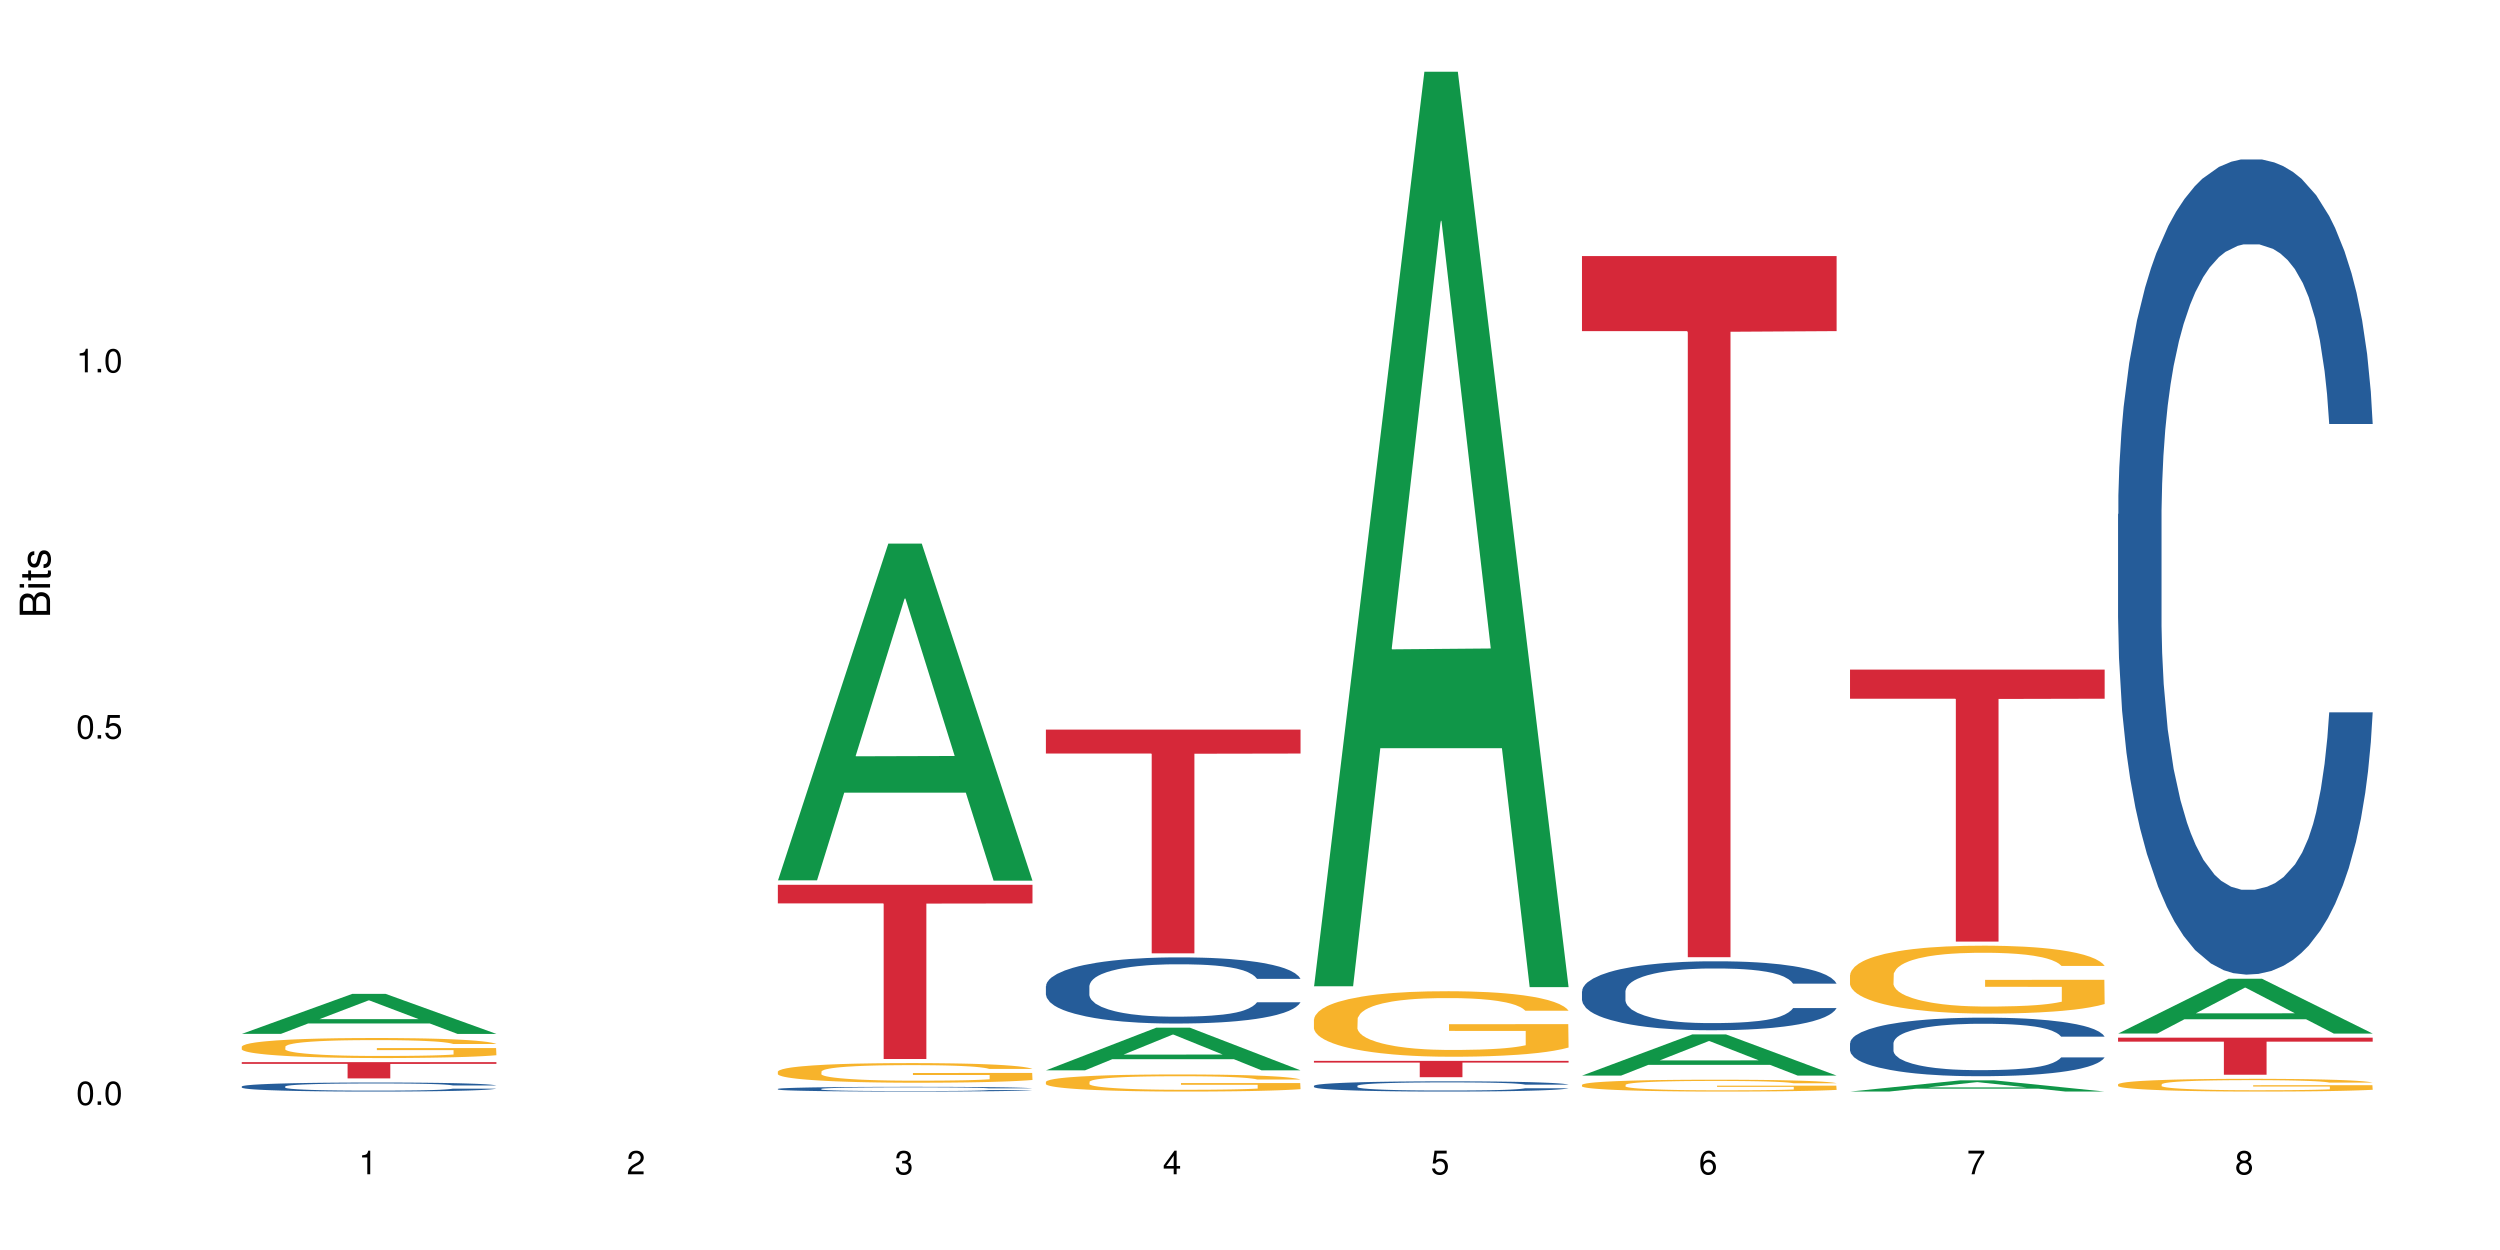 <?xml version="1.0" encoding="UTF-8"?>
<svg xmlns="http://www.w3.org/2000/svg" xmlns:xlink="http://www.w3.org/1999/xlink" width="720pt" height="360pt" viewBox="0 0 720 360" version="1.1">
<defs>
<g>
<symbol overflow="visible" id="glyph0-0">
<path style="stroke:none;" d=""/>
</symbol>
<symbol overflow="visible" id="glyph0-1">
<path style="stroke:none;" d="M 2.641 -6.797 C 2 -6.797 1.422 -6.531 1.078 -6.047 C 0.641 -5.453 0.406 -4.547 0.406 -3.297 C 0.406 -1 1.188 0.219 2.641 0.219 C 4.078 0.219 4.859 -1 4.859 -3.234 C 4.859 -4.562 4.656 -5.438 4.203 -6.047 C 3.844 -6.531 3.281 -6.797 2.641 -6.797 Z M 2.641 -6.047 C 3.547 -6.047 4 -5.125 4 -3.312 C 4 -1.375 3.562 -0.484 2.625 -0.484 C 1.734 -0.484 1.281 -1.422 1.281 -3.281 C 1.281 -5.141 1.734 -6.047 2.641 -6.047 Z M 2.641 -6.047 "/>
</symbol>
<symbol overflow="visible" id="glyph0-2">
<path style="stroke:none;" d="M 1.828 -1 L 0.828 -1 L 0.828 0 L 1.828 0 Z M 1.828 -1 "/>
</symbol>
<symbol overflow="visible" id="glyph0-3">
<path style="stroke:none;" d="M 4.562 -6.797 L 1.062 -6.797 L 0.547 -3.094 L 1.328 -3.094 C 1.719 -3.562 2.047 -3.734 2.578 -3.734 C 3.484 -3.734 4.062 -3.109 4.062 -2.094 C 4.062 -1.125 3.484 -0.531 2.578 -0.531 C 1.828 -0.531 1.375 -0.906 1.188 -1.672 L 0.328 -1.672 C 0.453 -1.109 0.547 -0.844 0.75 -0.594 C 1.125 -0.078 1.828 0.219 2.594 0.219 C 3.969 0.219 4.922 -0.781 4.922 -2.219 C 4.922 -3.562 4.031 -4.484 2.719 -4.484 C 2.25 -4.484 1.859 -4.359 1.469 -4.062 L 1.734 -5.969 L 4.562 -5.969 Z M 4.562 -6.797 "/>
</symbol>
<symbol overflow="visible" id="glyph0-4">
<path style="stroke:none;" d="M 2.484 -4.844 L 2.484 0 L 3.328 0 L 3.328 -6.797 L 2.766 -6.797 C 2.469 -5.75 2.281 -5.609 0.984 -5.453 L 0.984 -4.844 Z M 2.484 -4.844 "/>
</symbol>
<symbol overflow="visible" id="glyph0-5">
<path style="stroke:none;" d="M 4.859 -0.828 L 1.281 -0.828 C 1.359 -1.391 1.672 -1.75 2.5 -2.234 L 3.469 -2.75 C 4.406 -3.266 4.906 -3.969 4.906 -4.812 C 4.906 -5.375 4.672 -5.906 4.266 -6.266 C 3.859 -6.625 3.375 -6.797 2.719 -6.797 C 1.859 -6.797 1.219 -6.5 0.844 -5.922 C 0.609 -5.562 0.5 -5.125 0.484 -4.438 L 1.328 -4.438 C 1.359 -4.906 1.406 -5.188 1.531 -5.406 C 1.75 -5.812 2.188 -6.062 2.703 -6.062 C 3.469 -6.062 4.031 -5.516 4.031 -4.781 C 4.031 -4.25 3.719 -3.797 3.125 -3.438 L 2.234 -2.938 C 0.812 -2.141 0.406 -1.5 0.328 0 L 4.859 0 Z M 4.859 -0.828 "/>
</symbol>
<symbol overflow="visible" id="glyph0-6">
<path style="stroke:none;" d="M 2.125 -3.125 L 2.578 -3.125 C 3.516 -3.125 3.984 -2.703 3.984 -1.891 C 3.984 -1.031 3.469 -0.531 2.578 -0.531 C 1.656 -0.531 1.203 -0.984 1.156 -1.969 L 0.312 -1.969 C 0.344 -1.422 0.438 -1.078 0.609 -0.766 C 0.953 -0.109 1.625 0.219 2.547 0.219 C 3.953 0.219 4.859 -0.609 4.859 -1.906 C 4.859 -2.766 4.516 -3.25 3.703 -3.516 C 4.344 -3.766 4.656 -4.25 4.656 -4.938 C 4.656 -6.109 3.875 -6.797 2.578 -6.797 C 1.203 -6.797 0.484 -6.047 0.453 -4.609 L 1.297 -4.609 C 1.312 -5.016 1.344 -5.25 1.453 -5.453 C 1.641 -5.828 2.062 -6.062 2.594 -6.062 C 3.344 -6.062 3.797 -5.625 3.797 -4.906 C 3.797 -4.422 3.609 -4.141 3.25 -3.984 C 3.016 -3.891 2.719 -3.844 2.125 -3.844 Z M 2.125 -3.125 "/>
</symbol>
<symbol overflow="visible" id="glyph0-7">
<path style="stroke:none;" d="M 3.141 -1.625 L 3.141 0 L 3.984 0 L 3.984 -1.625 L 4.984 -1.625 L 4.984 -2.391 L 3.984 -2.391 L 3.984 -6.797 L 3.359 -6.797 L 0.266 -2.516 L 0.266 -1.625 Z M 3.141 -2.391 L 1 -2.391 L 3.141 -5.359 Z M 3.141 -2.391 "/>
</symbol>
<symbol overflow="visible" id="glyph0-8">
<path style="stroke:none;" d="M 4.781 -5.031 C 4.609 -6.141 3.891 -6.797 2.844 -6.797 C 2.094 -6.797 1.422 -6.438 1.031 -5.828 C 0.609 -5.172 0.406 -4.344 0.406 -3.094 C 0.406 -1.953 0.578 -1.234 0.984 -0.625 C 1.359 -0.078 1.953 0.219 2.703 0.219 C 3.984 0.219 4.922 -0.734 4.922 -2.078 C 4.922 -3.344 4.062 -4.234 2.844 -4.234 C 2.172 -4.234 1.641 -3.969 1.281 -3.469 C 1.281 -5.125 1.828 -6.047 2.797 -6.047 C 3.391 -6.047 3.797 -5.672 3.938 -5.031 Z M 2.734 -3.484 C 3.547 -3.484 4.062 -2.922 4.062 -2 C 4.062 -1.156 3.484 -0.531 2.703 -0.531 C 1.922 -0.531 1.328 -1.188 1.328 -2.047 C 1.328 -2.891 1.906 -3.484 2.734 -3.484 Z M 2.734 -3.484 "/>
</symbol>
<symbol overflow="visible" id="glyph0-9">
<path style="stroke:none;" d="M 4.984 -6.797 L 0.438 -6.797 L 0.438 -5.969 L 4.109 -5.969 C 2.5 -3.656 1.828 -2.234 1.328 0 L 2.219 0 C 2.594 -2.172 3.453 -4.047 4.984 -6.094 Z M 4.984 -6.797 "/>
</symbol>
<symbol overflow="visible" id="glyph0-10">
<path style="stroke:none;" d="M 3.75 -3.578 C 4.453 -4 4.688 -4.344 4.688 -4.984 C 4.688 -6.047 3.844 -6.797 2.641 -6.797 C 1.438 -6.797 0.594 -6.047 0.594 -4.984 C 0.594 -4.359 0.828 -4.016 1.516 -3.578 C 0.734 -3.203 0.359 -2.641 0.359 -1.891 C 0.359 -0.641 1.297 0.219 2.641 0.219 C 3.984 0.219 4.922 -0.641 4.922 -1.875 C 4.922 -2.641 4.531 -3.203 3.75 -3.578 Z M 2.641 -6.047 C 3.359 -6.047 3.812 -5.625 3.812 -4.969 C 3.812 -4.344 3.344 -3.922 2.641 -3.922 C 1.922 -3.922 1.453 -4.344 1.453 -4.984 C 1.453 -5.625 1.922 -6.047 2.641 -6.047 Z M 2.641 -3.203 C 3.484 -3.203 4.062 -2.672 4.062 -1.875 C 4.062 -1.062 3.484 -0.531 2.625 -0.531 C 1.797 -0.531 1.219 -1.078 1.219 -1.875 C 1.219 -2.672 1.797 -3.203 2.641 -3.203 Z M 2.641 -3.203 "/>
</symbol>
<symbol overflow="visible" id="glyph1-0">
<path style="stroke:none;" d=""/>
</symbol>
<symbol overflow="visible" id="glyph1-1">
<path style="stroke:none;" d="M 0 -0.953 L 0 -4.891 C 0 -5.719 -0.234 -6.344 -0.734 -6.797 C -1.188 -7.234 -1.812 -7.469 -2.5 -7.469 C -3.547 -7.469 -4.188 -7 -4.625 -5.875 C -4.984 -6.672 -5.641 -7.094 -6.531 -7.094 C -7.156 -7.094 -7.734 -6.859 -8.141 -6.391 C -8.562 -5.938 -8.75 -5.344 -8.75 -4.5 L -8.75 -0.953 Z M -4.984 -2.062 L -7.766 -2.062 L -7.766 -4.219 C -7.766 -4.844 -7.688 -5.203 -7.453 -5.5 C -7.219 -5.812 -6.859 -5.969 -6.375 -5.969 C -5.906 -5.969 -5.531 -5.812 -5.297 -5.5 C -5.062 -5.203 -4.984 -4.844 -4.984 -4.219 Z M -0.984 -2.062 L -4 -2.062 L -4 -4.781 C -4 -5.328 -3.859 -5.688 -3.578 -5.953 C -3.297 -6.219 -2.922 -6.359 -2.484 -6.359 C -2.062 -6.359 -1.688 -6.219 -1.406 -5.953 C -1.109 -5.688 -0.984 -5.328 -0.984 -4.781 Z M -0.984 -2.062 "/>
</symbol>
<symbol overflow="visible" id="glyph1-2">
<path style="stroke:none;" d="M -6.281 -1.797 L -6.281 -0.797 L 0 -0.797 L 0 -1.797 Z M -8.75 -1.797 L -8.75 -0.797 L -7.484 -0.797 L -7.484 -1.797 Z M -8.75 -1.797 "/>
</symbol>
<symbol overflow="visible" id="glyph1-3">
<path style="stroke:none;" d="M -6.281 -3.047 L -6.281 -2.016 L -8.016 -2.016 L -8.016 -1.016 L -6.281 -1.016 L -6.281 -0.172 L -5.469 -0.172 L -5.469 -1.016 L -0.719 -1.016 C -0.078 -1.016 0.281 -1.453 0.281 -2.234 C 0.281 -2.469 0.25 -2.719 0.188 -3.047 L -0.641 -3.047 C -0.609 -2.922 -0.594 -2.766 -0.594 -2.562 C -0.594 -2.141 -0.719 -2.016 -1.156 -2.016 L -5.469 -2.016 L -5.469 -3.047 Z M -6.281 -3.047 "/>
</symbol>
<symbol overflow="visible" id="glyph1-4">
<path style="stroke:none;" d="M -4.531 -5.25 C -5.766 -5.25 -6.469 -4.422 -6.469 -2.969 C -6.469 -1.516 -5.719 -0.562 -4.547 -0.562 C -3.562 -0.562 -3.094 -1.062 -2.734 -2.562 L -2.516 -3.484 C -2.344 -4.188 -2.094 -4.469 -1.625 -4.469 C -1.047 -4.469 -0.641 -3.875 -0.641 -3 C -0.641 -2.453 -0.797 -2 -1.062 -1.75 C -1.25 -1.594 -1.422 -1.531 -1.875 -1.469 L -1.875 -0.406 C -0.422 -0.453 0.281 -1.266 0.281 -2.922 C 0.281 -4.5 -0.5 -5.516 -1.719 -5.516 C -2.656 -5.516 -3.172 -4.984 -3.469 -3.734 L -3.703 -2.766 C -3.891 -1.953 -4.156 -1.609 -4.594 -1.609 C -5.172 -1.609 -5.547 -2.125 -5.547 -2.938 C -5.547 -3.75 -5.203 -4.172 -4.531 -4.203 Z M -4.531 -5.25 "/>
</symbol>
</g>
</defs>
<g id="surface106266">
<rect x="0" y="0" width="720" height="360" style="fill:rgb(100%,100%,100%);fill-opacity:1;stroke:none;"/>
<path style=" stroke:none;fill-rule:nonzero;fill:rgb(6.275%,58.824%,28.235%);fill-opacity:1;" d="M 69.629 297.754 L 69.707 297.742 L 101.441 286.242 L 111.078 286.242 L 142.965 297.766 L 131.762 297.766 L 123.77 294.758 L 88.746 294.758 L 80.91 297.754 L 69.629 297.754 L 92.117 293.512 L 120.559 293.504 L 106.375 288.125 L 106.219 288.113 L 106.062 288.145 L 92.039 293.504 L 92.117 293.512 Z M 69.629 297.754 "/>
<path style=" stroke:none;fill-rule:nonzero;fill:rgb(14.51%,36.078%,60%);fill-opacity:1;" d="M 69.629 312.898 L 69.719 312.898 L 69.719 312.84 L 69.988 312.75 L 70.613 312.637 L 71.238 312.555 L 72.848 312.414 L 75.086 312.281 L 77.41 312.176 L 79.109 312.113 L 80.629 312.066 L 84.117 311.977 L 86.355 311.934 L 88.77 311.891 L 91.719 311.852 L 93.867 311.828 L 98.695 311.789 L 102.273 311.773 L 105.047 311.766 L 111.039 311.766 L 114.613 311.773 L 117.207 311.785 L 120.07 311.805 L 122.484 311.828 L 126.688 311.879 L 130.445 311.945 L 132.145 311.984 L 134.828 312.059 L 136.883 312.129 L 138.316 312.191 L 139.926 312.281 L 141.355 312.387 L 142.43 312.508 L 142.965 312.609 L 130.445 312.609 L 129.82 312.516 L 129.102 312.441 L 127.762 312.344 L 126.422 312.273 L 124.543 312.207 L 122.844 312.16 L 120.516 312.117 L 118.461 312.086 L 116.312 312.066 L 114.258 312.051 L 110.32 312.035 L 105.762 312.035 L 104.062 312.043 L 100.574 312.062 L 98.695 312.078 L 96.012 312.109 L 94.133 312.141 L 91.898 312.191 L 90.379 312.23 L 88.5 312.293 L 87.16 312.348 L 85.637 312.426 L 84.742 312.484 L 83.938 312.551 L 83.223 312.629 L 82.688 312.715 L 82.328 312.801 L 82.148 312.887 L 82.148 313.258 L 82.328 313.344 L 82.777 313.441 L 83.938 313.586 L 85.637 313.715 L 87.605 313.812 L 89.484 313.887 L 90.559 313.918 L 91.988 313.957 L 94.223 314.004 L 97.445 314.051 L 99.32 314.07 L 102.184 314.09 L 105.137 314.098 L 109.07 314.098 L 112.559 314.09 L 114.883 314.078 L 117.297 314.059 L 120.605 314.02 L 122.664 313.98 L 124.453 313.934 L 125.793 313.891 L 126.688 313.852 L 128.031 313.777 L 129.102 313.695 L 129.906 313.613 L 130.445 313.531 L 142.965 313.531 L 142.43 313.629 L 141.625 313.719 L 140.82 313.789 L 139.566 313.871 L 138.137 313.945 L 136.078 314.031 L 134.379 314.086 L 132.145 314.145 L 130.086 314.191 L 127.852 314.23 L 124.543 314.277 L 122.395 314.301 L 120.07 314.324 L 117.297 314.344 L 113.809 314.359 L 110.055 314.367 L 106.566 314.371 L 102.809 314.367 L 100.035 314.355 L 96.371 314.336 L 91.809 314.293 L 88.5 314.246 L 85.906 314.203 L 83.672 314.152 L 81.168 314.09 L 77.945 313.984 L 75.98 313.902 L 74.637 313.836 L 73.117 313.746 L 72.043 313.66 L 70.793 313.527 L 69.898 313.359 L 69.629 313.227 Z M 69.629 312.898 "/>
<path style=" stroke:none;fill-rule:nonzero;fill:rgb(96.863%,70.196%,16.863%);fill-opacity:1;" d="M 69.629 301.418 L 69.719 301.414 L 69.719 301.309 L 70.078 301.07 L 70.973 300.742 L 72.133 300.473 L 73.387 300.262 L 74.191 300.152 L 75.531 299.996 L 76.695 299.879 L 79.645 299.641 L 83.402 299.418 L 85.461 299.324 L 87.785 299.234 L 91.094 299.137 L 92.613 299.098 L 97.266 299.012 L 102.543 298.961 L 108.355 298.945 L 111.039 298.949 L 114.703 298.973 L 119.711 299.031 L 122.574 299.082 L 124.809 299.137 L 127.137 299.203 L 129.996 299.309 L 132.68 299.434 L 134.828 299.562 L 136.973 299.719 L 138.762 299.891 L 140.281 300.074 L 141.625 300.293 L 142.43 300.48 L 142.965 300.664 L 130.535 300.664 L 129.82 300.48 L 129.016 300.336 L 127.672 300.164 L 126.332 300.035 L 124.988 299.938 L 122.484 299.801 L 120.34 299.715 L 117.656 299.641 L 115.062 299.594 L 112.109 299.562 L 110.32 299.551 L 105.582 299.551 L 101.289 299.59 L 98.785 299.629 L 96.996 299.672 L 94.492 299.75 L 92.973 299.816 L 92.078 299.855 L 89.395 300.02 L 87.605 300.168 L 86.621 300.27 L 85.371 300.426 L 84.477 300.57 L 83.492 300.781 L 82.953 300.938 L 82.238 301.297 L 82.148 302.246 L 82.418 302.445 L 82.953 302.664 L 83.672 302.852 L 84.742 303.051 L 85.816 303.207 L 87.695 303.41 L 89.305 303.547 L 90.559 303.637 L 92.973 303.781 L 93.957 303.828 L 96.281 303.922 L 98.695 303.996 L 101.648 304.059 L 103.883 304.09 L 107.461 304.117 L 112.02 304.117 L 117.387 304.086 L 120.785 304.043 L 123.109 304 L 124.633 303.965 L 126.508 303.906 L 127.852 303.855 L 129.102 303.797 L 130.625 303.707 L 130.625 302.445 L 108.535 302.441 L 108.535 301.852 L 142.875 301.844 L 142.965 303.906 L 141.086 304.051 L 138.762 304.188 L 136.527 304.293 L 134.199 304.383 L 130.891 304.48 L 128.207 304.543 L 124.094 304.617 L 120.34 304.664 L 116.402 304.699 L 112.914 304.715 L 108.801 304.719 L 105.137 304.707 L 101.199 304.676 L 98.07 304.633 L 95.207 304.582 L 92.344 304.512 L 88.77 304.402 L 86.441 304.312 L 84.027 304.203 L 81.613 304.07 L 79.469 303.926 L 78.035 303.816 L 76.605 303.691 L 75.086 303.531 L 73.652 303.352 L 72.582 303.191 L 71.598 303.004 L 70.883 302.832 L 70.164 302.594 L 69.809 302.402 L 69.629 302.242 Z M 69.629 301.418 "/>
<path style=" stroke:none;fill-rule:nonzero;fill:rgb(83.922%,15.686%,22.353%);fill-opacity:1;" d="M 69.629 305.898 L 142.965 305.898 L 142.965 306.398 L 112.402 306.406 L 112.402 310.586 L 100.105 310.586 L 100.105 306.41 L 99.926 306.398 L 69.629 306.398 Z M 69.629 305.898 "/>
<path style=" stroke:none;fill-rule:nonzero;fill:rgb(6.275%,58.824%,28.235%);fill-opacity:1;" d="M 224.02 253.543 L 224.098 253.453 L 255.832 156.559 L 265.469 156.559 L 297.355 253.637 L 286.152 253.637 L 278.16 228.297 L 243.141 228.297 L 235.305 253.543 L 224.02 253.543 L 246.508 217.812 L 274.949 217.723 L 260.77 172.418 L 260.609 172.328 L 260.453 172.602 L 246.43 217.723 L 246.508 217.812 Z M 224.02 253.543 "/>
<path style=" stroke:none;fill-rule:nonzero;fill:rgb(14.51%,36.078%,60%);fill-opacity:1;" d="M 224.02 313.602 L 224.109 313.598 L 224.109 313.57 L 224.379 313.52 L 225.004 313.461 L 225.633 313.422 L 227.242 313.348 L 229.477 313.277 L 231.801 313.223 L 233.5 313.188 L 235.023 313.164 L 238.508 313.117 L 240.746 313.094 L 243.16 313.074 L 246.113 313.051 L 248.258 313.039 L 253.086 313.02 L 256.664 313.012 L 259.438 313.008 L 265.43 313.008 L 269.008 313.012 L 271.602 313.016 L 274.461 313.027 L 276.875 313.039 L 281.082 313.066 L 284.836 313.102 L 286.535 313.121 L 289.219 313.16 L 291.277 313.195 L 292.707 313.23 L 294.316 313.277 L 295.746 313.332 L 296.82 313.395 L 297.355 313.449 L 284.836 313.449 L 284.211 313.398 L 283.496 313.359 L 282.152 313.309 L 280.812 313.273 L 278.934 313.238 L 277.234 313.215 L 274.91 313.191 L 272.852 313.176 L 270.707 313.164 L 268.648 313.156 L 264.715 313.148 L 260.152 313.148 L 258.453 313.152 L 254.965 313.16 L 253.086 313.168 L 250.406 313.188 L 248.527 313.203 L 246.289 313.227 L 244.77 313.25 L 242.891 313.281 L 241.551 313.312 L 240.031 313.352 L 239.137 313.383 L 238.332 313.418 L 237.613 313.461 L 237.078 313.504 L 236.723 313.547 L 236.543 313.594 L 236.543 313.785 L 236.723 313.832 L 237.168 313.883 L 238.332 313.961 L 240.031 314.027 L 241.996 314.078 L 243.875 314.117 L 244.949 314.133 L 246.379 314.152 L 248.617 314.18 L 251.836 314.203 L 253.715 314.215 L 256.574 314.223 L 259.527 314.227 L 263.461 314.227 L 266.949 314.223 L 269.273 314.219 L 271.691 314.207 L 275 314.188 L 277.055 314.168 L 278.844 314.141 L 280.188 314.117 L 281.082 314.098 L 282.422 314.059 L 283.496 314.02 L 284.301 313.973 L 284.836 313.934 L 297.355 313.934 L 296.82 313.98 L 296.016 314.031 L 295.211 314.066 L 293.957 314.109 L 292.527 314.148 L 290.473 314.191 L 288.773 314.223 L 286.535 314.254 L 284.48 314.277 L 282.242 314.297 L 278.934 314.32 L 276.789 314.336 L 274.461 314.348 L 271.691 314.355 L 268.203 314.363 L 264.445 314.371 L 260.957 314.371 L 257.203 314.367 L 254.43 314.363 L 250.762 314.352 L 246.199 314.328 L 242.891 314.305 L 240.297 314.281 L 238.062 314.258 L 235.559 314.223 L 232.34 314.168 L 230.371 314.125 L 229.031 314.09 L 227.508 314.043 L 226.438 314 L 225.184 313.93 L 224.289 313.84 L 224.02 313.773 Z M 224.02 313.602 "/>
<path style=" stroke:none;fill-rule:nonzero;fill:rgb(96.863%,70.196%,16.863%);fill-opacity:1;" d="M 224.02 308.594 L 224.109 308.586 L 224.109 308.484 L 224.469 308.25 L 225.363 307.93 L 226.523 307.668 L 227.777 307.461 L 228.582 307.352 L 229.926 307.199 L 231.086 307.086 L 234.039 306.852 L 237.793 306.633 L 239.852 306.543 L 242.176 306.453 L 245.484 306.355 L 247.004 306.32 L 251.656 306.238 L 256.934 306.184 L 262.746 306.168 L 265.43 306.176 L 269.098 306.195 L 274.105 306.254 L 276.965 306.305 L 279.203 306.355 L 281.527 306.422 L 284.391 306.527 L 287.074 306.648 L 289.219 306.773 L 291.367 306.93 L 293.152 307.094 L 294.676 307.273 L 296.016 307.492 L 296.82 307.672 L 297.355 307.855 L 284.926 307.855 L 284.211 307.672 L 283.406 307.535 L 282.062 307.363 L 280.723 307.238 L 279.383 307.141 L 276.875 307.008 L 274.73 306.926 L 272.047 306.852 L 269.453 306.805 L 266.504 306.773 L 264.715 306.766 L 259.973 306.766 L 255.68 306.801 L 253.176 306.84 L 251.387 306.883 L 248.883 306.961 L 247.363 307.023 L 246.469 307.062 L 243.785 307.223 L 241.996 307.367 L 241.016 307.465 L 239.762 307.621 L 238.867 307.762 L 237.883 307.969 L 237.348 308.121 L 236.633 308.473 L 236.543 309.402 L 236.809 309.602 L 237.348 309.812 L 238.062 309.996 L 239.137 310.195 L 240.207 310.344 L 242.086 310.547 L 243.695 310.68 L 244.949 310.77 L 247.363 310.906 L 248.348 310.953 L 250.672 311.047 L 253.086 311.117 L 256.039 311.18 L 258.273 311.211 L 261.852 311.238 L 266.414 311.238 L 271.777 311.207 L 275.176 311.164 L 277.504 311.125 L 279.023 311.09 L 280.902 311.031 L 282.242 310.98 L 283.496 310.922 L 285.016 310.836 L 285.016 309.602 L 262.926 309.594 L 262.926 309.016 L 297.27 309.012 L 297.355 311.031 L 295.48 311.172 L 293.152 311.305 L 290.918 311.41 L 288.594 311.496 L 285.285 311.594 L 282.602 311.656 L 278.488 311.73 L 274.73 311.773 L 270.797 311.805 L 267.309 311.82 L 263.195 311.828 L 259.527 311.816 L 255.59 311.785 L 252.461 311.742 L 249.598 311.691 L 246.738 311.625 L 243.16 311.516 L 240.836 311.43 L 238.422 311.32 L 236.004 311.191 L 233.859 311.051 L 232.43 310.941 L 230.996 310.82 L 229.477 310.664 L 228.047 310.488 L 226.973 310.328 L 225.988 310.148 L 225.273 309.977 L 224.559 309.746 L 224.199 309.559 L 224.02 309.398 Z M 224.02 308.594 "/>
<path style=" stroke:none;fill-rule:nonzero;fill:rgb(83.922%,15.686%,22.353%);fill-opacity:1;" d="M 224.02 254.816 L 297.355 254.816 L 297.355 260.188 L 266.793 260.234 L 266.793 304.988 L 254.496 304.988 L 254.496 260.281 L 254.316 260.188 L 224.02 260.188 Z M 224.02 254.816 "/>
<path style=" stroke:none;fill-rule:nonzero;fill:rgb(6.275%,58.824%,28.235%);fill-opacity:1;" d="M 301.219 308.25 L 301.297 308.238 L 333.027 295.961 L 342.664 295.961 L 374.555 308.262 L 363.348 308.262 L 355.355 305.051 L 320.336 305.051 L 312.5 308.25 L 301.219 308.25 L 323.703 303.723 L 352.145 303.711 L 337.965 297.969 L 337.809 297.957 L 337.648 297.992 L 323.625 303.711 L 323.703 303.723 Z M 301.219 308.25 "/>
<path style=" stroke:none;fill-rule:nonzero;fill:rgb(14.51%,36.078%,60%);fill-opacity:1;" d="M 301.219 284.023 L 301.305 284.004 L 301.305 283.59 L 301.574 282.926 L 302.199 282.09 L 302.828 281.516 L 304.438 280.488 L 306.672 279.496 L 308.996 278.73 L 310.695 278.277 L 312.219 277.93 L 315.707 277.285 L 317.941 276.957 L 320.355 276.66 L 323.309 276.363 L 325.453 276.191 L 330.285 275.91 L 333.859 275.789 L 336.633 275.738 L 342.625 275.738 L 346.203 275.809 L 348.797 275.895 L 351.656 276.035 L 354.074 276.191 L 358.277 276.574 L 362.031 277.062 L 363.73 277.34 L 366.414 277.879 L 368.473 278.402 L 369.902 278.852 L 371.512 279.496 L 372.945 280.281 L 374.016 281.168 L 374.555 281.918 L 362.031 281.918 L 361.406 281.223 L 360.691 280.68 L 359.348 279.969 L 358.008 279.461 L 356.129 278.957 L 354.43 278.629 L 352.105 278.297 L 350.047 278.086 L 347.902 277.93 L 345.844 277.828 L 341.91 277.723 L 337.348 277.723 L 335.648 277.758 L 332.16 277.895 L 330.285 278.02 L 327.602 278.262 L 325.723 278.488 L 323.484 278.836 L 321.965 279.133 L 320.086 279.586 L 318.746 279.984 L 317.227 280.559 L 316.332 280.996 L 315.527 281.48 L 314.812 282.055 L 314.273 282.664 L 313.918 283.309 L 313.738 283.938 L 313.738 286.633 L 313.918 287.262 L 314.363 287.992 L 315.527 289.055 L 317.227 289.977 L 319.195 290.707 L 321.07 291.23 L 322.145 291.473 L 323.574 291.75 L 325.812 292.102 L 329.031 292.449 L 330.91 292.586 L 333.77 292.727 L 336.723 292.797 L 340.656 292.797 L 344.145 292.727 L 346.473 292.641 L 348.887 292.5 L 352.195 292.203 L 354.25 291.926 L 356.039 291.594 L 357.383 291.266 L 358.277 290.984 L 359.617 290.445 L 360.691 289.855 L 361.496 289.246 L 362.031 288.652 L 374.555 288.652 L 374.016 289.348 L 373.211 290.027 L 372.406 290.535 L 371.156 291.141 L 369.723 291.684 L 367.668 292.293 L 365.969 292.691 L 363.73 293.125 L 361.676 293.457 L 359.438 293.754 L 356.129 294.102 L 353.984 294.277 L 351.656 294.434 L 348.887 294.57 L 345.398 294.695 L 341.641 294.762 L 338.152 294.781 L 334.398 294.746 L 331.625 294.676 L 327.957 294.52 L 323.398 294.207 L 320.086 293.875 L 317.496 293.543 L 315.258 293.195 L 312.754 292.727 L 309.535 291.961 L 307.566 291.367 L 306.227 290.883 L 304.707 290.203 L 303.633 289.594 L 302.379 288.617 L 301.484 287.383 L 301.219 286.426 Z M 301.219 284.023 "/>
<path style=" stroke:none;fill-rule:nonzero;fill:rgb(96.863%,70.196%,16.863%);fill-opacity:1;" d="M 301.219 311.551 L 301.305 311.547 L 301.305 311.457 L 301.664 311.254 L 302.559 310.977 L 303.723 310.746 L 304.973 310.566 L 305.777 310.473 L 307.121 310.336 L 308.281 310.238 L 311.234 310.035 L 314.988 309.848 L 317.047 309.766 L 319.371 309.688 L 322.68 309.602 L 324.203 309.57 L 328.852 309.5 L 334.129 309.453 L 339.941 309.441 L 342.625 309.445 L 346.293 309.465 L 351.301 309.512 L 354.164 309.559 L 356.398 309.602 L 358.723 309.66 L 361.586 309.754 L 364.27 309.859 L 366.414 309.969 L 368.562 310.102 L 370.352 310.246 L 371.871 310.406 L 373.211 310.594 L 374.016 310.75 L 374.555 310.91 L 362.121 310.91 L 361.406 310.75 L 360.602 310.629 L 359.262 310.48 L 357.918 310.375 L 356.578 310.289 L 354.074 310.172 L 351.926 310.098 L 349.242 310.035 L 346.648 309.996 L 343.699 309.969 L 341.91 309.961 L 337.168 309.961 L 332.875 309.992 L 330.371 310.027 L 328.586 310.062 L 326.078 310.129 L 324.559 310.184 L 323.664 310.219 L 320.98 310.359 L 319.195 310.484 L 318.211 310.57 L 316.957 310.707 L 316.062 310.828 L 315.078 311.008 L 314.543 311.145 L 313.828 311.449 L 313.738 312.258 L 314.008 312.43 L 314.543 312.613 L 315.258 312.777 L 316.332 312.949 L 317.406 313.078 L 319.281 313.254 L 320.895 313.371 L 322.145 313.449 L 324.559 313.57 L 325.543 313.609 L 327.867 313.691 L 330.285 313.754 L 333.234 313.809 L 335.469 313.836 L 339.047 313.859 L 343.609 313.859 L 348.977 313.832 L 352.375 313.793 L 354.699 313.758 L 356.219 313.727 L 358.098 313.676 L 359.438 313.633 L 360.691 313.582 L 362.211 313.508 L 362.211 312.43 L 340.121 312.426 L 340.121 311.922 L 374.465 311.918 L 374.555 313.676 L 372.676 313.801 L 370.352 313.914 L 368.113 314.008 L 365.789 314.082 L 362.48 314.168 L 359.797 314.223 L 355.684 314.285 L 351.926 314.324 L 347.992 314.352 L 344.504 314.367 L 340.391 314.371 L 336.723 314.363 L 332.789 314.336 L 329.656 314.297 L 326.797 314.254 L 323.934 314.195 L 320.355 314.102 L 318.031 314.023 L 315.617 313.93 L 313.203 313.816 L 311.055 313.695 L 309.625 313.602 L 308.191 313.492 L 306.672 313.359 L 305.242 313.203 L 304.168 313.066 L 303.184 312.906 L 302.469 312.758 L 301.754 312.555 L 301.395 312.395 L 301.219 312.254 Z M 301.219 311.551 "/>
<path style=" stroke:none;fill-rule:nonzero;fill:rgb(83.922%,15.686%,22.353%);fill-opacity:1;" d="M 301.219 210.121 L 374.555 210.121 L 374.555 217.02 L 343.988 217.078 L 343.988 274.559 L 331.691 274.559 L 331.691 217.141 L 331.516 217.02 L 301.219 217.02 Z M 301.219 210.121 "/>
<path style=" stroke:none;fill-rule:nonzero;fill:rgb(6.275%,58.824%,28.235%);fill-opacity:1;" d="M 378.414 284.043 L 378.492 283.797 L 410.223 20.664 L 419.859 20.664 L 451.75 284.293 L 440.547 284.293 L 432.555 215.477 L 397.531 215.477 L 389.695 284.043 L 378.414 284.043 L 400.898 187.008 L 429.34 186.762 L 415.16 63.734 L 415.004 63.488 L 414.848 64.23 L 400.82 186.762 L 400.898 187.008 Z M 378.414 284.043 "/>
<path style=" stroke:none;fill-rule:nonzero;fill:rgb(14.51%,36.078%,60%);fill-opacity:1;" d="M 378.414 312.703 L 378.504 312.703 L 378.504 312.637 L 378.77 312.535 L 379.398 312.406 L 380.023 312.316 L 381.633 312.156 L 383.867 312.004 L 386.195 311.887 L 387.895 311.816 L 389.414 311.762 L 392.902 311.66 L 395.137 311.609 L 397.551 311.566 L 400.504 311.52 L 402.648 311.492 L 407.48 311.449 L 411.055 311.43 L 413.828 311.422 L 419.82 311.422 L 423.398 311.434 L 425.992 311.445 L 428.855 311.469 L 431.27 311.492 L 435.473 311.551 L 439.227 311.625 L 440.926 311.668 L 443.609 311.754 L 445.668 311.836 L 447.098 311.902 L 448.707 312.004 L 450.141 312.125 L 451.211 312.262 L 451.75 312.379 L 439.227 312.379 L 438.602 312.27 L 437.887 312.188 L 436.547 312.078 L 435.203 312 L 433.324 311.922 L 431.625 311.871 L 429.301 311.816 L 427.246 311.785 L 425.098 311.762 L 423.039 311.746 L 419.105 311.73 L 414.543 311.73 L 412.844 311.734 L 409.355 311.758 L 407.48 311.773 L 404.797 311.812 L 402.918 311.848 L 400.684 311.902 L 399.16 311.949 L 397.285 312.016 L 395.941 312.078 L 394.422 312.168 L 393.527 312.234 L 392.723 312.312 L 392.008 312.398 L 391.469 312.496 L 391.113 312.594 L 390.934 312.691 L 390.934 313.109 L 391.113 313.207 L 391.559 313.32 L 392.723 313.484 L 394.422 313.625 L 396.391 313.738 L 398.266 313.82 L 399.34 313.859 L 400.773 313.902 L 403.008 313.957 L 406.227 314.008 L 408.105 314.031 L 410.969 314.051 L 413.918 314.062 L 417.855 314.062 L 421.34 314.051 L 423.668 314.039 L 426.082 314.016 L 429.391 313.973 L 431.449 313.93 L 433.234 313.879 L 434.578 313.824 L 435.473 313.781 L 436.812 313.699 L 437.887 313.609 L 438.691 313.512 L 439.227 313.422 L 451.75 313.422 L 451.211 313.531 L 450.406 313.637 L 449.602 313.715 L 448.352 313.809 L 446.918 313.891 L 444.863 313.984 L 443.164 314.047 L 440.926 314.113 L 438.871 314.164 L 436.637 314.211 L 433.324 314.266 L 431.18 314.293 L 428.855 314.316 L 426.082 314.34 L 422.594 314.355 L 418.836 314.367 L 415.348 314.371 L 411.594 314.367 L 408.82 314.355 L 405.152 314.332 L 400.594 314.281 L 397.285 314.23 L 394.691 314.18 L 392.453 314.125 L 389.949 314.051 L 386.73 313.934 L 384.762 313.844 L 383.422 313.766 L 381.902 313.66 L 380.828 313.566 L 379.574 313.418 L 378.68 313.227 L 378.414 313.078 Z M 378.414 312.703 "/>
<path style=" stroke:none;fill-rule:nonzero;fill:rgb(96.863%,70.196%,16.863%);fill-opacity:1;" d="M 378.414 293.555 L 378.504 293.539 L 378.504 293.191 L 378.859 292.418 L 379.754 291.348 L 380.918 290.469 L 382.168 289.781 L 382.973 289.418 L 384.316 288.902 L 385.477 288.523 L 388.43 287.746 L 392.188 287.023 L 394.242 286.711 L 396.566 286.418 L 399.879 286.094 L 401.398 285.973 L 406.047 285.695 L 411.324 285.523 L 417.137 285.473 L 419.82 285.488 L 423.488 285.559 L 428.496 285.746 L 431.359 285.918 L 433.594 286.094 L 435.918 286.316 L 438.781 286.66 L 441.465 287.074 L 443.609 287.488 L 445.758 288.004 L 447.547 288.559 L 449.066 289.16 L 450.406 289.883 L 451.211 290.488 L 451.75 291.09 L 439.316 291.09 L 438.602 290.488 L 437.797 290.023 L 436.457 289.453 L 435.113 289.039 L 433.773 288.711 L 431.27 288.266 L 429.121 287.988 L 426.438 287.746 L 423.848 287.59 L 420.895 287.488 L 419.105 287.453 L 414.367 287.453 L 410.074 287.574 L 407.57 287.711 L 405.781 287.852 L 403.277 288.109 L 401.754 288.316 L 400.859 288.453 L 398.18 288.988 L 396.391 289.469 L 395.406 289.797 L 394.152 290.316 L 393.258 290.781 L 392.277 291.469 L 391.738 291.988 L 391.023 293.16 L 390.934 296.262 L 391.203 296.918 L 391.738 297.621 L 392.453 298.242 L 393.527 298.898 L 394.602 299.398 L 396.48 300.07 L 398.09 300.52 L 399.34 300.812 L 401.754 301.277 L 402.738 301.434 L 405.066 301.742 L 407.48 301.984 L 410.43 302.191 L 412.668 302.293 L 416.242 302.379 L 420.805 302.379 L 426.172 302.277 L 429.57 302.137 L 431.895 302 L 433.414 301.879 L 435.293 301.691 L 436.637 301.52 L 437.887 301.328 L 439.406 301.035 L 439.406 296.918 L 417.316 296.898 L 417.316 294.969 L 451.66 294.953 L 451.75 301.691 L 449.871 302.156 L 447.547 302.605 L 445.309 302.949 L 442.984 303.242 L 439.676 303.57 L 436.992 303.777 L 432.879 304.016 L 429.121 304.172 L 425.188 304.277 L 421.699 304.328 L 417.586 304.344 L 413.918 304.309 L 409.984 304.207 L 406.852 304.07 L 403.992 303.895 L 401.129 303.672 L 397.551 303.309 L 395.227 303.016 L 392.812 302.656 L 390.398 302.223 L 388.25 301.758 L 386.82 301.398 L 385.391 300.984 L 383.867 300.465 L 382.438 299.879 L 381.363 299.348 L 380.379 298.742 L 379.664 298.176 L 378.949 297.398 L 378.594 296.777 L 378.414 296.242 Z M 378.414 293.555 "/>
<path style=" stroke:none;fill-rule:nonzero;fill:rgb(83.922%,15.686%,22.353%);fill-opacity:1;" d="M 378.414 305.523 L 451.75 305.523 L 451.75 306.027 L 421.184 306.035 L 421.184 310.242 L 408.887 310.242 L 408.887 306.039 L 408.711 306.027 L 378.414 306.027 Z M 378.414 305.523 "/>
<path style=" stroke:none;fill-rule:nonzero;fill:rgb(6.275%,58.824%,28.235%);fill-opacity:1;" d="M 455.609 309.766 L 455.688 309.754 L 487.418 297.898 L 497.055 297.898 L 528.945 309.777 L 517.742 309.777 L 509.75 306.676 L 474.727 306.676 L 466.891 309.766 L 455.609 309.766 L 478.094 305.395 L 506.535 305.383 L 492.355 299.84 L 492.199 299.828 L 492.043 299.859 L 478.016 305.383 L 478.094 305.395 Z M 455.609 309.766 "/>
<path style=" stroke:none;fill-rule:nonzero;fill:rgb(14.51%,36.078%,60%);fill-opacity:1;" d="M 455.609 285.5 L 455.699 285.484 L 455.699 285.047 L 455.965 284.359 L 456.594 283.488 L 457.219 282.887 L 458.828 281.816 L 461.066 280.781 L 463.391 279.984 L 465.09 279.512 L 466.609 279.148 L 470.098 278.477 L 472.332 278.133 L 474.746 277.824 L 477.699 277.516 L 479.848 277.332 L 484.676 277.043 L 488.254 276.914 L 491.023 276.859 L 497.016 276.859 L 500.594 276.934 L 503.188 277.023 L 506.051 277.168 L 508.465 277.332 L 512.668 277.73 L 516.426 278.242 L 518.125 278.531 L 520.805 279.094 L 522.863 279.637 L 524.293 280.109 L 525.906 280.781 L 527.336 281.598 L 528.41 282.523 L 528.945 283.305 L 516.426 283.305 L 515.797 282.578 L 515.082 282.016 L 513.742 281.273 L 512.398 280.746 L 510.523 280.219 L 508.824 279.875 L 506.496 279.531 L 504.441 279.312 L 502.293 279.148 L 500.238 279.039 L 496.301 278.93 L 491.742 278.93 L 490.043 278.965 L 486.555 279.113 L 484.676 279.238 L 481.992 279.492 L 480.113 279.73 L 477.879 280.094 L 476.359 280.402 L 474.48 280.871 L 473.137 281.289 L 471.617 281.891 L 470.723 282.344 L 469.918 282.852 L 469.203 283.449 L 468.668 284.086 L 468.309 284.758 L 468.129 285.41 L 468.129 288.223 L 468.309 288.879 L 468.758 289.641 L 469.918 290.746 L 471.617 291.707 L 473.586 292.473 L 475.465 293.016 L 476.535 293.27 L 477.969 293.559 L 480.203 293.922 L 483.422 294.285 L 485.301 294.434 L 488.164 294.578 L 491.113 294.648 L 495.051 294.648 L 498.539 294.578 L 500.863 294.484 L 503.277 294.34 L 506.586 294.031 L 508.645 293.742 L 510.434 293.398 L 511.773 293.051 L 512.668 292.762 L 514.008 292.199 L 515.082 291.582 L 515.887 290.945 L 516.426 290.328 L 528.945 290.328 L 528.41 291.055 L 527.605 291.762 L 526.797 292.289 L 525.547 292.926 L 524.117 293.488 L 522.059 294.125 L 520.359 294.539 L 518.125 294.996 L 516.066 295.34 L 513.832 295.648 L 510.523 296.012 L 508.375 296.191 L 506.051 296.355 L 503.277 296.5 L 499.789 296.629 L 496.035 296.699 L 492.547 296.719 L 488.789 296.684 L 486.016 296.609 L 482.352 296.445 L 477.789 296.121 L 474.48 295.773 L 471.887 295.43 L 469.648 295.066 L 467.145 294.578 L 463.926 293.777 L 461.957 293.16 L 460.617 292.652 L 459.098 291.945 L 458.023 291.309 L 456.773 290.293 L 455.879 289.004 L 455.609 288.008 Z M 455.609 285.5 "/>
<path style=" stroke:none;fill-rule:nonzero;fill:rgb(96.863%,70.196%,16.863%);fill-opacity:1;" d="M 455.609 312.418 L 455.699 312.414 L 455.699 312.352 L 456.055 312.211 L 456.949 312.02 L 458.113 311.859 L 459.367 311.734 L 460.172 311.672 L 461.512 311.578 L 462.676 311.508 L 465.625 311.367 L 469.383 311.238 L 471.438 311.18 L 473.766 311.129 L 477.074 311.066 L 478.594 311.047 L 483.246 310.996 L 488.52 310.965 L 494.336 310.957 L 497.016 310.961 L 500.684 310.973 L 505.691 311.004 L 508.555 311.035 L 510.789 311.066 L 513.117 311.109 L 515.977 311.172 L 518.66 311.246 L 520.805 311.32 L 522.953 311.414 L 524.742 311.516 L 526.262 311.625 L 527.605 311.754 L 528.41 311.863 L 528.945 311.973 L 516.516 311.973 L 515.797 311.863 L 514.992 311.777 L 513.652 311.676 L 512.309 311.602 L 510.969 311.543 L 508.465 311.461 L 506.316 311.41 L 503.637 311.367 L 501.043 311.34 L 498.09 311.32 L 496.301 311.316 L 491.562 311.316 L 487.27 311.336 L 484.766 311.359 L 482.977 311.387 L 480.473 311.434 L 478.953 311.469 L 478.059 311.496 L 475.375 311.594 L 473.586 311.68 L 472.602 311.738 L 471.348 311.832 L 470.457 311.918 L 469.473 312.043 L 468.934 312.133 L 468.219 312.348 L 468.129 312.906 L 468.398 313.027 L 468.934 313.156 L 469.648 313.266 L 470.723 313.387 L 471.797 313.477 L 473.676 313.598 L 475.285 313.68 L 476.535 313.73 L 478.953 313.816 L 479.934 313.844 L 482.262 313.898 L 484.676 313.945 L 487.625 313.98 L 489.863 314 L 493.441 314.016 L 498 314.016 L 503.367 313.996 L 506.766 313.973 L 509.09 313.945 L 510.609 313.926 L 512.488 313.891 L 513.832 313.859 L 515.082 313.824 L 516.602 313.773 L 516.602 313.027 L 494.512 313.023 L 494.512 312.676 L 528.855 312.672 L 528.945 313.891 L 527.066 313.973 L 524.742 314.055 L 522.508 314.117 L 520.18 314.172 L 516.871 314.23 L 514.188 314.27 L 510.074 314.312 L 506.316 314.34 L 502.383 314.359 L 498.895 314.367 L 494.781 314.371 L 491.113 314.363 L 487.18 314.348 L 484.051 314.32 L 481.188 314.289 L 478.324 314.25 L 474.746 314.184 L 472.422 314.129 L 470.008 314.066 L 467.594 313.988 L 465.445 313.902 L 464.016 313.836 L 462.586 313.762 L 461.066 313.668 L 459.633 313.562 L 458.559 313.465 L 457.578 313.355 L 456.859 313.254 L 456.145 313.113 L 455.789 313 L 455.609 312.906 Z M 455.609 312.418 "/>
<path style=" stroke:none;fill-rule:nonzero;fill:rgb(83.922%,15.686%,22.353%);fill-opacity:1;" d="M 455.609 73.742 L 528.945 73.742 L 528.945 95.359 L 498.383 95.547 L 498.383 275.68 L 486.086 275.68 L 486.086 95.738 L 485.906 95.359 L 455.609 95.359 Z M 455.609 73.742 "/>
<path style=" stroke:none;fill-rule:nonzero;fill:rgb(6.275%,58.824%,28.235%);fill-opacity:1;" d="M 532.805 314.367 L 532.883 314.363 L 564.617 311.133 L 574.254 311.133 L 606.141 314.371 L 594.938 314.371 L 586.945 313.527 L 551.922 313.527 L 544.086 314.367 L 532.805 314.367 L 555.293 313.176 L 583.734 313.172 L 569.551 311.66 L 569.395 311.66 L 569.238 311.668 L 555.215 313.172 L 555.293 313.176 Z M 532.805 314.367 "/>
<path style=" stroke:none;fill-rule:nonzero;fill:rgb(14.51%,36.078%,60%);fill-opacity:1;" d="M 532.805 300.43 L 532.895 300.414 L 532.895 300.043 L 533.164 299.457 L 533.789 298.719 L 534.414 298.211 L 536.023 297.301 L 538.262 296.422 L 540.586 295.746 L 542.285 295.344 L 543.805 295.035 L 547.293 294.465 L 549.527 294.172 L 551.945 293.91 L 554.895 293.648 L 557.043 293.496 L 561.871 293.25 L 565.449 293.141 L 568.223 293.094 L 574.215 293.094 L 577.789 293.156 L 580.383 293.234 L 583.246 293.355 L 585.66 293.496 L 589.863 293.836 L 593.621 294.266 L 595.32 294.512 L 598.004 294.988 L 600.059 295.453 L 601.492 295.852 L 603.102 296.422 L 604.531 297.117 L 605.605 297.902 L 606.141 298.566 L 593.621 298.566 L 592.996 297.949 L 592.277 297.473 L 590.938 296.84 L 589.598 296.391 L 587.719 295.945 L 586.02 295.652 L 583.691 295.359 L 581.637 295.176 L 579.488 295.035 L 577.434 294.945 L 573.496 294.852 L 568.938 294.852 L 567.238 294.883 L 563.75 295.004 L 561.871 295.113 L 559.188 295.328 L 557.309 295.527 L 555.074 295.836 L 553.555 296.098 L 551.676 296.5 L 550.336 296.855 L 548.812 297.363 L 547.918 297.75 L 547.113 298.18 L 546.398 298.688 L 545.863 299.227 L 545.504 299.797 L 545.324 300.352 L 545.324 302.742 L 545.504 303.297 L 545.953 303.941 L 547.113 304.883 L 548.812 305.699 L 550.781 306.348 L 552.66 306.809 L 553.734 307.023 L 555.164 307.273 L 557.398 307.578 L 560.617 307.887 L 562.496 308.012 L 565.359 308.133 L 568.309 308.195 L 572.246 308.195 L 575.734 308.133 L 578.059 308.059 L 580.473 307.934 L 583.781 307.672 L 585.84 307.426 L 587.629 307.133 L 588.969 306.84 L 589.863 306.594 L 591.207 306.117 L 592.277 305.594 L 593.082 305.051 L 593.621 304.527 L 606.141 304.527 L 605.605 305.145 L 604.801 305.746 L 603.996 306.191 L 602.742 306.73 L 601.312 307.211 L 599.254 307.75 L 597.555 308.105 L 595.32 308.488 L 593.262 308.781 L 591.027 309.043 L 587.719 309.352 L 585.57 309.508 L 583.246 309.645 L 580.473 309.77 L 576.984 309.875 L 573.23 309.938 L 569.742 309.953 L 565.984 309.922 L 563.211 309.859 L 559.547 309.723 L 554.984 309.445 L 551.676 309.152 L 549.082 308.859 L 546.848 308.551 L 544.344 308.133 L 541.121 307.457 L 539.156 306.934 L 537.812 306.5 L 536.293 305.898 L 535.219 305.359 L 533.969 304.496 L 533.074 303.402 L 532.805 302.555 Z M 532.805 300.43 "/>
<path style=" stroke:none;fill-rule:nonzero;fill:rgb(96.863%,70.196%,16.863%);fill-opacity:1;" d="M 532.805 280.734 L 532.895 280.715 L 532.895 280.359 L 533.254 279.555 L 534.145 278.445 L 535.309 277.535 L 536.562 276.82 L 537.367 276.445 L 538.707 275.91 L 539.871 275.52 L 542.82 274.715 L 546.578 273.965 L 548.637 273.641 L 550.961 273.34 L 554.27 273 L 555.789 272.875 L 560.441 272.59 L 565.715 272.41 L 571.531 272.355 L 574.215 272.375 L 577.879 272.445 L 582.887 272.641 L 585.75 272.82 L 587.984 273 L 590.312 273.23 L 593.172 273.59 L 595.855 274.02 L 598.004 274.445 L 600.148 274.98 L 601.938 275.555 L 603.457 276.18 L 604.801 276.93 L 605.605 277.555 L 606.141 278.18 L 593.711 278.18 L 592.996 277.555 L 592.188 277.07 L 590.848 276.484 L 589.508 276.055 L 588.164 275.715 L 585.66 275.25 L 583.516 274.965 L 580.832 274.715 L 578.238 274.555 L 575.285 274.445 L 573.496 274.41 L 568.758 274.41 L 564.465 274.535 L 561.961 274.68 L 560.172 274.82 L 557.668 275.09 L 556.148 275.305 L 555.254 275.445 L 552.57 276 L 550.781 276.5 L 549.797 276.84 L 548.547 277.375 L 547.652 277.859 L 546.668 278.574 L 546.129 279.109 L 545.414 280.324 L 545.324 283.539 L 545.594 284.215 L 546.129 284.949 L 546.848 285.594 L 547.918 286.27 L 548.992 286.789 L 550.871 287.484 L 552.48 287.949 L 553.734 288.254 L 556.148 288.734 L 557.133 288.895 L 559.457 289.219 L 561.871 289.469 L 564.824 289.684 L 567.059 289.789 L 570.637 289.879 L 575.195 289.879 L 580.562 289.77 L 583.961 289.629 L 586.285 289.484 L 587.809 289.359 L 589.684 289.164 L 591.027 288.984 L 592.277 288.789 L 593.801 288.484 L 593.801 284.215 L 571.707 284.199 L 571.707 282.199 L 606.051 282.18 L 606.141 289.164 L 604.262 289.645 L 601.938 290.109 L 599.703 290.469 L 597.375 290.773 L 594.066 291.109 L 591.383 291.324 L 587.27 291.574 L 583.516 291.734 L 579.578 291.844 L 576.09 291.898 L 571.977 291.914 L 568.309 291.879 L 564.375 291.773 L 561.246 291.629 L 558.383 291.449 L 555.52 291.219 L 551.945 290.844 L 549.617 290.539 L 547.203 290.164 L 544.789 289.719 L 542.645 289.234 L 541.211 288.859 L 539.781 288.434 L 538.262 287.895 L 536.828 287.289 L 535.758 286.734 L 534.773 286.109 L 534.059 285.52 L 533.34 284.715 L 532.984 284.074 L 532.805 283.52 Z M 532.805 280.734 "/>
<path style=" stroke:none;fill-rule:nonzero;fill:rgb(83.922%,15.686%,22.353%);fill-opacity:1;" d="M 532.805 192.84 L 606.141 192.84 L 606.141 201.227 L 575.578 201.301 L 575.578 271.176 L 563.281 271.176 L 563.281 201.375 L 563.102 201.227 L 532.805 201.227 Z M 532.805 192.84 "/>
<path style=" stroke:none;fill-rule:nonzero;fill:rgb(6.275%,58.824%,28.235%);fill-opacity:1;" d="M 610 297.656 L 610.078 297.641 L 641.812 281.879 L 651.449 281.879 L 683.336 297.672 L 672.133 297.672 L 664.141 293.547 L 629.117 293.547 L 621.285 297.656 L 610 297.656 L 632.488 291.844 L 660.93 291.828 L 646.746 284.461 L 646.59 284.445 L 646.434 284.488 L 632.41 291.828 L 632.488 291.844 Z M 610 297.656 "/>
<path style=" stroke:none;fill-rule:nonzero;fill:rgb(14.51%,36.078%,60%);fill-opacity:1;" d="M 610 148.07 L 610.09 147.859 L 610.09 142.707 L 610.359 134.551 L 610.984 124.25 L 611.609 117.168 L 613.219 104.508 L 615.457 92.273 L 617.781 82.832 L 619.48 77.25 L 621 72.961 L 624.488 65.02 L 626.727 60.941 L 629.141 57.293 L 632.09 53.645 L 634.238 51.5 L 639.066 48.066 L 642.645 46.562 L 645.418 45.918 L 651.41 45.918 L 654.988 46.777 L 657.578 47.852 L 660.441 49.566 L 662.855 51.5 L 667.059 56.219 L 670.816 62.23 L 672.516 65.664 L 675.199 72.316 L 677.254 78.754 L 678.688 84.332 L 680.297 92.273 L 681.727 101.93 L 682.801 112.875 L 683.336 122.105 L 670.816 122.105 L 670.191 113.52 L 669.477 106.867 L 668.133 98.07 L 666.793 91.844 L 664.914 85.621 L 663.215 81.543 L 660.891 77.465 L 658.832 74.891 L 656.688 72.961 L 654.629 71.672 L 650.695 70.383 L 646.133 70.383 L 644.434 70.812 L 640.945 72.531 L 639.066 74.031 L 636.383 77.035 L 634.508 79.828 L 632.27 84.117 L 630.75 87.766 L 628.871 93.348 L 627.531 98.281 L 626.008 105.363 L 625.117 110.73 L 624.309 116.738 L 623.594 123.82 L 623.059 131.332 L 622.699 139.273 L 622.523 147 L 622.523 180.262 L 622.699 187.988 L 623.148 197.004 L 624.309 210.094 L 626.008 221.469 L 627.977 230.48 L 629.855 236.922 L 630.93 239.926 L 632.359 243.359 L 634.594 247.652 L 637.816 251.941 L 639.691 253.66 L 642.555 255.375 L 645.508 256.234 L 649.441 256.234 L 652.93 255.375 L 655.254 254.305 L 657.668 252.586 L 660.977 248.938 L 663.035 245.504 L 664.824 241.426 L 666.164 237.348 L 667.059 233.914 L 668.402 227.262 L 669.477 219.965 L 670.281 212.453 L 670.816 205.156 L 683.336 205.156 L 682.801 213.742 L 681.996 222.113 L 681.191 228.336 L 679.938 235.848 L 678.508 242.5 L 676.449 250.012 L 674.75 254.949 L 672.516 260.312 L 670.457 264.391 L 668.223 268.039 L 664.914 272.332 L 662.766 274.477 L 660.441 276.406 L 657.668 278.125 L 654.18 279.629 L 650.426 280.484 L 646.938 280.699 L 643.18 280.27 L 640.41 279.414 L 636.742 277.48 L 632.18 273.617 L 628.871 269.539 L 626.277 265.465 L 624.043 261.172 L 621.539 255.375 L 618.316 245.934 L 616.352 238.637 L 615.008 232.629 L 613.488 224.258 L 612.414 216.746 L 611.164 204.73 L 610.27 189.492 L 610 177.688 Z M 610 148.07 "/>
<path style=" stroke:none;fill-rule:nonzero;fill:rgb(96.863%,70.196%,16.863%);fill-opacity:1;" d="M 610 312.273 L 610.09 312.27 L 610.09 312.203 L 610.449 312.051 L 611.344 311.844 L 612.504 311.672 L 613.758 311.539 L 614.562 311.469 L 615.902 311.367 L 617.066 311.293 L 620.016 311.145 L 623.773 311.004 L 625.832 310.941 L 628.156 310.887 L 631.465 310.824 L 632.984 310.801 L 637.637 310.746 L 642.914 310.711 L 648.727 310.703 L 651.41 310.703 L 655.074 310.719 L 660.086 310.754 L 662.945 310.789 L 665.184 310.824 L 667.508 310.867 L 670.367 310.934 L 673.051 311.012 L 675.199 311.094 L 677.344 311.195 L 679.133 311.301 L 680.652 311.418 L 681.996 311.559 L 682.801 311.676 L 683.336 311.793 L 670.906 311.793 L 670.191 311.676 L 669.387 311.586 L 668.043 311.477 L 666.703 311.395 L 665.359 311.332 L 662.855 311.246 L 660.711 311.191 L 658.027 311.145 L 655.434 311.113 L 652.48 311.094 L 650.695 311.086 L 645.953 311.086 L 641.66 311.109 L 639.156 311.137 L 637.367 311.164 L 634.863 311.215 L 633.344 311.254 L 632.449 311.281 L 629.766 311.387 L 627.977 311.48 L 626.992 311.543 L 625.742 311.645 L 624.848 311.734 L 623.863 311.867 L 623.328 311.969 L 622.609 312.195 L 622.523 312.801 L 622.789 312.926 L 623.328 313.062 L 624.043 313.184 L 625.117 313.312 L 626.188 313.41 L 628.066 313.539 L 629.676 313.625 L 630.93 313.684 L 633.344 313.773 L 634.328 313.805 L 636.652 313.863 L 639.066 313.91 L 642.02 313.953 L 644.254 313.973 L 647.832 313.988 L 652.395 313.988 L 657.758 313.969 L 661.156 313.941 L 663.484 313.914 L 665.004 313.891 L 666.883 313.855 L 668.223 313.82 L 669.477 313.785 L 670.996 313.727 L 670.996 312.926 L 648.906 312.922 L 648.906 312.547 L 683.246 312.543 L 683.336 313.855 L 681.457 313.945 L 679.133 314.031 L 676.898 314.098 L 674.574 314.156 L 671.262 314.219 L 668.582 314.262 L 664.465 314.309 L 660.711 314.336 L 656.773 314.355 L 653.285 314.367 L 649.172 314.371 L 645.508 314.363 L 641.57 314.344 L 638.441 314.316 L 635.578 314.285 L 632.719 314.238 L 629.141 314.168 L 626.816 314.113 L 624.398 314.043 L 621.984 313.957 L 619.84 313.867 L 618.406 313.797 L 616.977 313.719 L 615.457 313.617 L 614.027 313.504 L 612.953 313.398 L 611.969 313.281 L 611.254 313.172 L 610.539 313.02 L 610.18 312.898 L 610 312.797 Z M 610 312.273 "/>
<path style=" stroke:none;fill-rule:nonzero;fill:rgb(83.922%,15.686%,22.353%);fill-opacity:1;" d="M 610 298.852 L 683.336 298.852 L 683.336 299.992 L 652.773 300.004 L 652.773 309.523 L 640.477 309.523 L 640.477 300.012 L 640.297 299.992 L 610 299.992 Z M 610 298.852 "/>
<g style="fill:rgb(0%,0%,0%);fill-opacity:1;">
  <use xlink:href="#glyph0-1" x="21.957" y="318.198"/>
  <use xlink:href="#glyph0-2" x="27.291" y="318.198"/>
  <use xlink:href="#glyph0-1" x="29.958" y="318.198"/>
</g>
<g style="fill:rgb(0%,0%,0%);fill-opacity:1;">
  <use xlink:href="#glyph0-1" x="21.957" y="212.714"/>
  <use xlink:href="#glyph0-2" x="27.291" y="212.714"/>
  <use xlink:href="#glyph0-3" x="29.958" y="212.714"/>
</g>
<g style="fill:rgb(0%,0%,0%);fill-opacity:1;">
  <use xlink:href="#glyph0-4" x="21.957" y="107.233"/>
  <use xlink:href="#glyph0-2" x="27.291" y="107.233"/>
  <use xlink:href="#glyph0-1" x="29.958" y="107.233"/>
</g>
<g style="fill:rgb(0%,0%,0%);fill-opacity:1;">
  <use xlink:href="#glyph0-4" x="103.297" y="338.19"/>
</g>
<g style="fill:rgb(0%,0%,0%);fill-opacity:1;">
  <use xlink:href="#glyph0-5" x="180.492" y="338.19"/>
</g>
<g style="fill:rgb(0%,0%,0%);fill-opacity:1;">
  <use xlink:href="#glyph0-6" x="257.688" y="338.19"/>
</g>
<g style="fill:rgb(0%,0%,0%);fill-opacity:1;">
  <use xlink:href="#glyph0-7" x="334.887" y="338.19"/>
</g>
<g style="fill:rgb(0%,0%,0%);fill-opacity:1;">
  <use xlink:href="#glyph0-3" x="412.082" y="338.19"/>
</g>
<g style="fill:rgb(0%,0%,0%);fill-opacity:1;">
  <use xlink:href="#glyph0-8" x="489.277" y="338.19"/>
</g>
<g style="fill:rgb(0%,0%,0%);fill-opacity:1;">
  <use xlink:href="#glyph0-9" x="566.473" y="338.19"/>
</g>
<g style="fill:rgb(0%,0%,0%);fill-opacity:1;">
  <use xlink:href="#glyph0-10" x="643.668" y="338.19"/>
</g>
<g style="fill:rgb(0%,0%,0%);fill-opacity:1;">
  <use xlink:href="#glyph1-1" x="14.412" y="178.016"/>
  <use xlink:href="#glyph1-2" x="14.412" y="170.012"/>
  <use xlink:href="#glyph1-3" x="14.412" y="167.348"/>
  <use xlink:href="#glyph1-4" x="14.412" y="164.012"/>
</g>
</g>
</svg>
